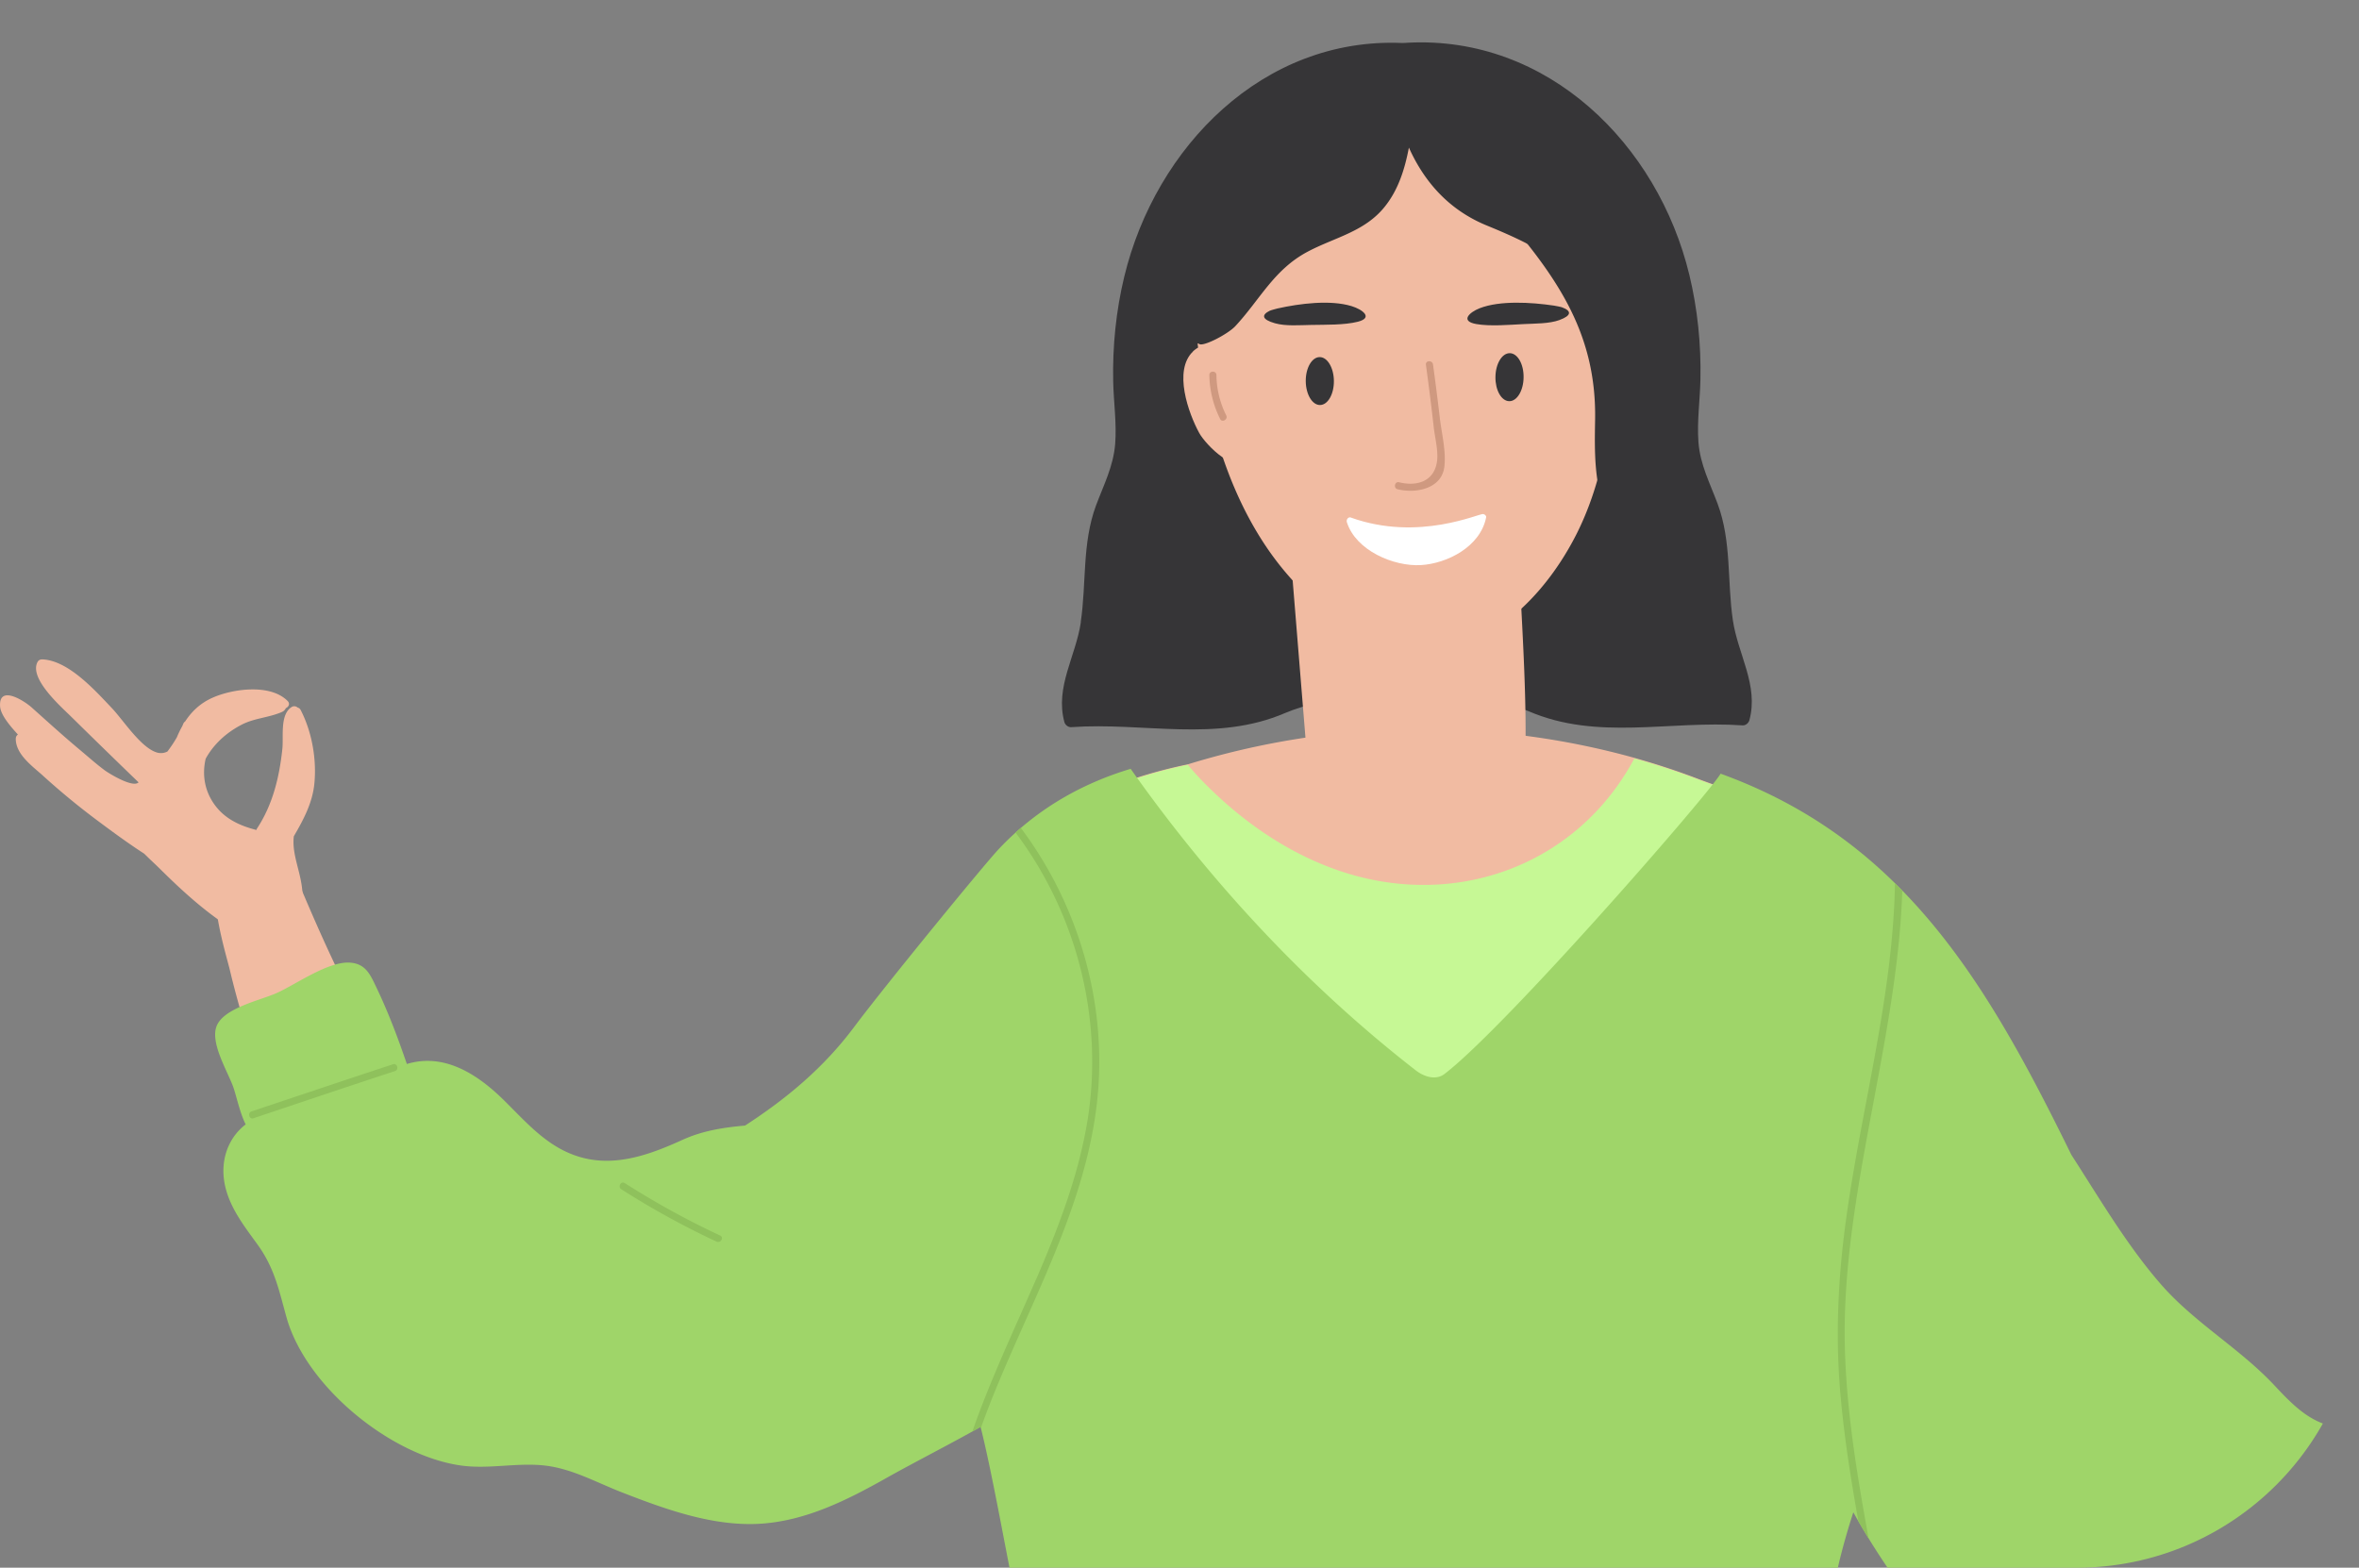 <svg width="167" height="111" fill="none" xmlns="http://www.w3.org/2000/svg"><rect width="100%" height="100%" fill="#808080" stroke="none"/><g clip-path="url(#a)"><g clip-path="url(#b)"><path d="M72.081 59.412c.281-.166.572-.322.858-.484a1.96 1.96 0 0 1 .542-.554c3.29-2.148 6.888-3.49 10.625-4.26a56.356 56.356 0 0 1 20.172-2.38c5.448.357 10.866 1.472 15.973 3.428 1.947.746 4.977 1.543 5.624 3.852.145.52.14 1.044.015 1.533.286.585.201 1.27-.125 1.835.436.504.747 1.099.867 1.83.236 1.467-.872 2.924-2.468 2.48-.702-.196-1.409-.382-2.112-.574a46.579 46.579 0 0 1-8.317 7.245c-.427 1.23-1.681 2.138-3 1.921-1.676 1.044-3.748 2.244-5.744 2.778-.357 1.568-2.424 2.708-4.044 1.977-.798 1.023-2.147 1.537-3.396.584-.19-.14-.366-.292-.557-.438l-.04-.04a73.842 73.842 0 0 1-7.696-6.883 113.574 113.574 0 0 1-7.249-6.045c-1.374-1.25-.787-3.272.442-4.265.055-.096.12-.192.195-.283-3.185.172-6.37.348-9.546.49-2.032.09-2.68-2.774-1.014-3.757l-.005.01ZM110.6 68.01c.166.146.331.297.497.453.216-.15.431-.307.647-.463-.176-.01-.356-.026-.532-.04-.2.02-.406.034-.607.05h-.005Z" fill="#F1BBA2"/><path d="M76.508 44.05c.411-2.773.09-5.577 1.078-8.249.542-1.457 1.234-2.778 1.36-4.366.115-1.477-.11-2.965-.14-4.442-.05-2.48.2-4.981.782-7.396C81.81 10.38 89.446 2.62 99.268 3.044c.176 0 .271-.01.397-.02 9.897-.51 17.698 7.18 19.931 16.447.582 2.415.833 4.915.782 7.396-.03 1.477-.25 2.965-.14 4.442.12 1.588.818 2.909 1.359 4.366.994 2.672.668 5.476 1.079 8.249.356 2.41 1.836 4.598 1.169 7.068-.055.202-.266.384-.482.368-5.177-.363-10.269 1.105-15.15-1.003-2.689-1.16-8.493-1.593-8.523-5.39-.06 0-.126 0-.186-.01.105 3.918-5.804 4.351-8.523 5.526-4.881 2.103-9.973.64-15.15 1.003-.216.016-.432-.166-.482-.368-.667-2.47.813-4.653 1.169-7.068h-.01Z" fill="#363537"/><path d="M17.313 60.461c.146.025.271.07.386.126-.15-1.3 1.731-2.198 2.298-.827 4.209 10.14 8.895 21.413 19.089 26.803 4.484 2.37 20.106 4.996 24.892-16.654.116-.514 4.254 7.12 4.676 7.412 1.911 1.341 3.817 2.687 5.729 4.029 1.29.907 3.421 1.91 4.063 3.489 1.29-2.017 1.024 2.515 0 0-15.41 24.11-35.859 19.411-42.406 15.74-6.707-3.761-11.799-11.888-15.055-18.65a65.828 65.828 0 0 1-4.725-13.295c-.342-1.427-2.7-8.763 1.048-8.173h.005ZM92.519 53.488 90.38 27.185c0-1.003 2.373 2.259 3.211 2.869 4.264 3.09 7.676 4.043 12.773 4.578.155.015.291.06.416.11.712 0 .657.344.652 1.266-.02 5.9 1.304 17.314-.015 23.112-.341 1.508-.687-.761-2.252-.08-1.059.458-3.015.257-4.179.357-1.485.127-1.315-.035-2.8.091-1.62.136-3.692 1.331-5.066.015-1.34-1.28-.612-4.467-.608-6.015h.006Z" fill="#F1BBA2"/><path d="M84.347 17.354c-.025-3.156 1.44-4.477 3.963-5.849 13.595-7.386 25.801-.63 25.886 1.311.341 7.89 1.013 17.954-2.634 25.084-2.729 5.339-8.072 10.063-14.172 7.436-6.366-2.742-12.918-10.462-13.043-27.982ZM1.266 52.006C.71 51.396.047 50.62.007 50.02c-.105-1.558 1.7-.409 2.238.075 1.128 1.009 2.242 2.022 3.406 2.995.587.49 1.159 1.004 1.77 1.457.302.222 1.992 1.26 2.389.847a705.474 705.474 0 0 1-4.811-4.689c-.662-.655-2.935-2.642-2.353-3.811.07-.146.196-.212.356-.207 1.851.08 3.732 2.203 4.921 3.454.793.837 2.002 2.727 3.116 3.116a.997.997 0 0 0 .813-.046c.24-.317.466-.65.667-1.003.11-.267.236-.53.376-.777.03-.065.06-.126.085-.196a.344.344 0 0 1 .126-.151c.456-.701 1.068-1.291 1.921-1.674 1.45-.65 4.129-1.014 5.343.232.18.186.06.413-.13.494-.116.216-.211.257-.527.373-.858.317-1.761.368-2.594.796-1.104.57-1.997 1.392-2.559 2.416-.27 1.164-.07 2.364.728 3.383.737.937 1.77 1.381 2.864 1.663.01-.035.02-.075.046-.11 1.113-1.695 1.575-3.62 1.79-5.622.096-.862-.19-2.44.658-2.975a.35.35 0 0 1 .426.04.32.32 0 0 1 .216.177c.793 1.538 1.134 3.464.968 5.193-.13 1.371-.773 2.571-1.455 3.741-.11.933.186 1.775.417 2.763.155.666.34 1.684.03 2.385.01.04.015.086.015.13v.107c0 .13-.15.287-.286.287h-.08c-.025 0-.046-.01-.066-.01-.075.05-.15.096-.24.131a.294.294 0 0 1-.196.01c-.467.323-1.079.877-1.31 1.009-.27.156-.566.413-.892.453-.557.076-1.12-.317-1.576-.594-1.936-1.17-3.702-2.784-5.302-4.372-.341-.338-.733-.69-1.104-1.064-1.139-.736-2.232-1.542-3.276-2.319a52.092 52.092 0 0 1-3.873-3.186c-.747-.681-1.926-1.498-1.946-2.607 0-.156.05-.257.17-.338l-.02.01Z" fill="#F1BBA2"/><path d="M105.867 26.691c-.015.938.422 1.705.974 1.715.551.01 1.008-.746 1.018-1.684.015-.938-.421-1.705-.973-1.715-.552-.01-1.009.747-1.019 1.684ZM92.438 26.993c.01.938.466 1.694 1.013 1.684.552-.005.989-.771.979-1.709-.01-.938-.467-1.694-1.014-1.684-.547.01-.988.771-.978 1.71ZM89.89 22.004c.027-.025.531-.164.552-.164 1.576-.352 3.724-.625 5.237-.166.785.239 1.555.823.447 1.106-.946.242-2.304.208-3.302.227-.811.012-1.8.1-2.57-.12-.93-.264-.967-.59-.363-.886v.003ZM110.4 22.66c-.727.265-1.731.246-2.547.287-1.004.05-2.353.171-3.342-.003-1.161-.206-.496-.831.241-1.121 1.428-.554 3.624-.427 5.261-.184.021 0 .549.1.58.125.659.249.685.573-.198.896h.005Z" fill="#363537"/><path d="M95.637 36.648c4.821 1.73 9.12-.333 9.376-.252.105.035.216.116.196.232-.412 2.097-2.78 3.277-4.621 3.383-1.921.111-4.61-1.028-5.242-3.045-.055-.172.1-.393.296-.323l-.005.005Z" fill="#fff"/><path d="M99.044 34.147c1.329.328 2.558-.105 2.699-1.593.065-.69-.161-1.583-.241-2.274a181.01 181.01 0 0 0-.557-4.447c-.045-.322.457-.348.502-.025.171 1.245.331 2.496.477 3.746.125 1.1.461 2.39.326 3.494-.186 1.573-2.042 1.911-3.311 1.593-.311-.075-.206-.57.105-.494Z" fill="#CF9980"/><path d="M84.443 24.89c1.234-1.19 3.366-.025 3.782 1.397.09.308-.11.504-.356.545.221.514.351 1.124.386 1.734.196.721.271 1.432.156 1.941 0 .257-.015.514-.035.771.11.293.15.59.035.868-.747 1.785-3.08-.696-3.512-1.483-.772-1.416-1.846-4.426-.451-5.768l-.005-.005Z" fill="#F1BBA2"/><path d="M83.947 21.361a.625.625 0 0 1-.07-.156 1.427 1.427 0 0 1-1.345-1.694 13.204 13.204 0 0 1 1.33-3.968 1.33 1.33 0 0 1-.301-1.684c1.42-2.652 4.098-4.417 7.028-5.48 0-.676.401-1.397 1.199-1.483 2.298-.247 4.6-.373 6.903-.353.07-.428.341-.791.883-.907 1.886-.388 3.587-.05 5.292.449.266-.48.778-.812 1.39-.666 1.089.257 2.177.807 3.211 1.467.446-.484 1.204-.696 1.836-.151 1.761 1.518 3.637 3.202 3.943 5.718.065.524-.191.912-.562 1.124a23.943 23.943 0 0 1 1.701 5.848c.19 1.19-.928 1.901-1.716 1.644.146.777.246 1.568.311 2.365.05.67-.868.706-.983.085 0-.01-.01-.015-.015-.025-1.425-4.25-5.097-6.04-8.729-7.527-2.569-1.054-4.365-2.96-5.514-5.516-.29 1.522-.752 3.02-1.75 4.235-1.425 1.74-3.537 2.133-5.428 3.141-2.378 1.266-3.352 3.373-5.107 5.264-.537.58-2.393 1.538-2.584 1.24a2.86 2.86 0 0 1-1.179-.413c-.692-.414-.28-1.392.361-1.412a.954.954 0 0 1-.105-.383c-.015-.252-.02-.504-.02-.757l.02-.005Z" fill="#363537"/><path d="M86.114 26.555a6.555 6.555 0 0 0 .693 2.854c.145.287-.291.544-.432.252a7.198 7.198 0 0 1-.762-3.106c-.005-.322.496-.322.501 0Z" fill="#CF9980"/><path d="M113.275 29.076a7.448 7.448 0 0 0 .637-2.687c.015-.323.517-.323.502 0a8.056 8.056 0 0 1-.708 2.944c-.13.298-.567.04-.431-.252v-.005Z" fill="#F57256"/><path d="M108.402 13.672c2.066 2.415 4.133 4.936 5.488 7.775.12-1.296 2.082-1.765 2.428-.297a96.668 96.668 0 0 1 2.583 20.323c.056.409.071.837.026 1.286-.146 1.588-2.499 1.649-2.509 0 0-.308-.015-.61-.02-.918-.256-1.981-1.846-3.584-2.634-5.405-.928-2.142-.883-4.447-.842-6.735.095-5.945-2.559-9.883-6.296-14.254-1.049-1.225.722-3.015 1.776-1.785v.01Z" fill="#363537"/><path d="M72.202 63.013c.065-1.826.702-3.444 1.685-4.856 3.176-1.996 6.622-3.267 10.2-4.008.275.323.576.675.932 1.044 2.855 2.96 6.326 5.38 10.264 6.614 8.022 2.506 16.42-.63 20.418-8.107a51.1 51.1 0 0 1 4.55 1.493c1.947.746 4.977 1.542 5.624 3.852.145.519.14 1.043.015 1.532.286.585.201 1.27-.125 1.836.436.504.747 1.099.867 1.83.236 1.467-.872 2.924-2.468 2.48-.702-.196-1.409-.383-2.112-.574a46.579 46.579 0 0 1-8.317 7.245c-.427 1.23-1.681 2.137-3 1.92-1.676 1.044-3.748 2.244-5.744 2.779-.357 1.568-2.424 2.707-4.044 1.976-.798 1.024-2.147 1.538-3.396.585-.19-.141-.366-.292-.557-.439l-.04-.04a73.843 73.843 0 0 1-7.696-6.882 113.598 113.598 0 0 1-7.249-6.045c-1.374-1.25-.787-3.273.442-4.266.055-.096.12-.191.195-.282-3.185.171-6.37.348-9.546.489a1.84 1.84 0 0 1-.898-.187v.01Zm38.894 5.48c.216-.151.431-.307.647-.464-.176-.01-.356-.025-.532-.04-.2.02-.406.035-.607.05.166.147.331.298.497.454h-.005Z" fill="#C6F895"/><path d="M17.4 79.63c-.437-.872-.653-2.011-.894-2.682-.391-1.094-1.645-3.105-1.169-4.305.512-1.281 3.12-1.826 4.234-2.325 1.37-.61 3.693-2.289 5.233-2.158 1.109.091 1.42.873 1.871 1.815.828 1.735 1.505 3.54 2.127 5.36 2.549-.772 4.846.6 6.763 2.46 1.595 1.553 3.02 3.288 5.202 4.034 2.608.897 5.187-.046 7.565-1.13 1.42-.645 2.91-.872 4.41-1.003 2.91-1.886 5.558-4.079 7.73-6.988 2.173-2.904 9.136-11.425 10.25-12.61 2.448-2.596 5.548-4.527 9.32-5.662 5.664 8.022 12.432 15.322 20.167 21.337.547.43 1.405.762 2.052.268 4.32-3.303 18.667-19.77 19.545-21.262 12.993 4.71 18.913 14.919 24.833 26.99 2.011 3.11 3.938 6.418 6.366 9.196 2.373 2.707 5.543 4.497 8.001 7.119 1.586 1.694 2.895 3.01 5.403 3.085 1.616.051 3.211-.307 4.826-.08 1.245.176 2.348.6 3.211 1.316l2.238-1.059c.822-.388 1.68-.923 2.588-1.059.196-.03.371 0 .527.056.486-.137 1.063.04 1.254.66.487 1.588.968 3.181 1.455 4.77.376 1.24 1.349 3.151 1.264 4.447-.13 1.931-3.793 2.727-5.458 3.252-3.351 3.751-7.189 7.709-12.492 8.102-2.834.212-5.438-1.109-8.232-1.24-3.186-.157-6.231.726-9.451.368-2.363-.263-5.057-.444-7.184-1.599-2.238-1.21-3.883-3.484-5.413-5.455a53.85 53.85 0 0 1-4.34-6.569c-.908 2.803-1.61 5.732-1.58 7.441.08 4.639.266 5.456-.953 9.978a48.44 48.44 0 0 1-1.099 3.504c-8.092 1.084-23.217-.262-30.942-.312-4.235-.031-14.574.59-18.773 1.069-.26.03-.522.055-.788.085-.576-.781-1.158-1.553-1.705-2.359-1.37-2.017-1.32-4.74-2.057-7.054-1.039-3.272-2.699-13.719-3.888-18.403-1.675.968-4.881 2.612-6.567 3.565-2.85 1.608-5.85 3.136-9.175 3.302-3.296.162-6.647-1.059-9.672-2.238-1.696-.661-3.337-1.573-5.142-1.851-2.057-.312-4.12.242-6.181-.035-4.982-.671-11.022-5.576-12.396-10.492-.537-1.916-.833-3.459-2.037-5.138-.918-1.275-1.926-2.54-2.298-4.109-.411-1.754.146-3.423 1.445-4.422l.005.02Z" fill="#9FD569"/><path d="M73.35 90.582c1.53-3.54 2.939-7.18 3.596-11.002.677-3.942.422-8.006-.682-11.848a27.11 27.11 0 0 0-4.375-8.788c.126-.111.251-.217.377-.328 3.732 4.982 5.759 11.208 5.538 17.475-.28 7.992-4.37 15.086-7.324 22.306a60.782 60.782 0 0 0-1.054 2.747.784.784 0 0 1-.025-.105c-.17.1-.366.206-.567.322 1.274-3.67 2.975-7.23 4.51-10.78h.005Zm60.801-28.023c.176.171.346.343.517.514-.346 10.674-4.304 21.564-4.069 32.203.106 4.598.868 9.146 1.686 13.663-.251-.403-.487-.817-.727-1.225-.557-3.146-1.059-6.302-1.31-9.489-.316-4.048-.095-8.072.467-12.085 1.098-7.865 3.286-15.6 3.436-23.581ZM44.233 83.77a58.125 58.125 0 0 0 6.747 3.71c.291.137.04.57-.25.434a58.53 58.53 0 0 1-6.748-3.71c-.271-.172-.02-.61.25-.434ZM17.808 78.693c3.336-1.115 6.672-2.239 10.013-3.338.306-.1.441.388.135.484-3.346 1.094-6.677 2.223-10.013 3.338-.306.1-.437-.384-.136-.484Z" fill="#8FC15C"/></g></g><defs><clipPath id="a"><rect width="167" height="111" rx="20" fill="#fff"/></clipPath><clipPath id="b"><path fill="#fff" transform="translate(-9)" d="M0 0h218v117H0z"/></clipPath></defs></svg>